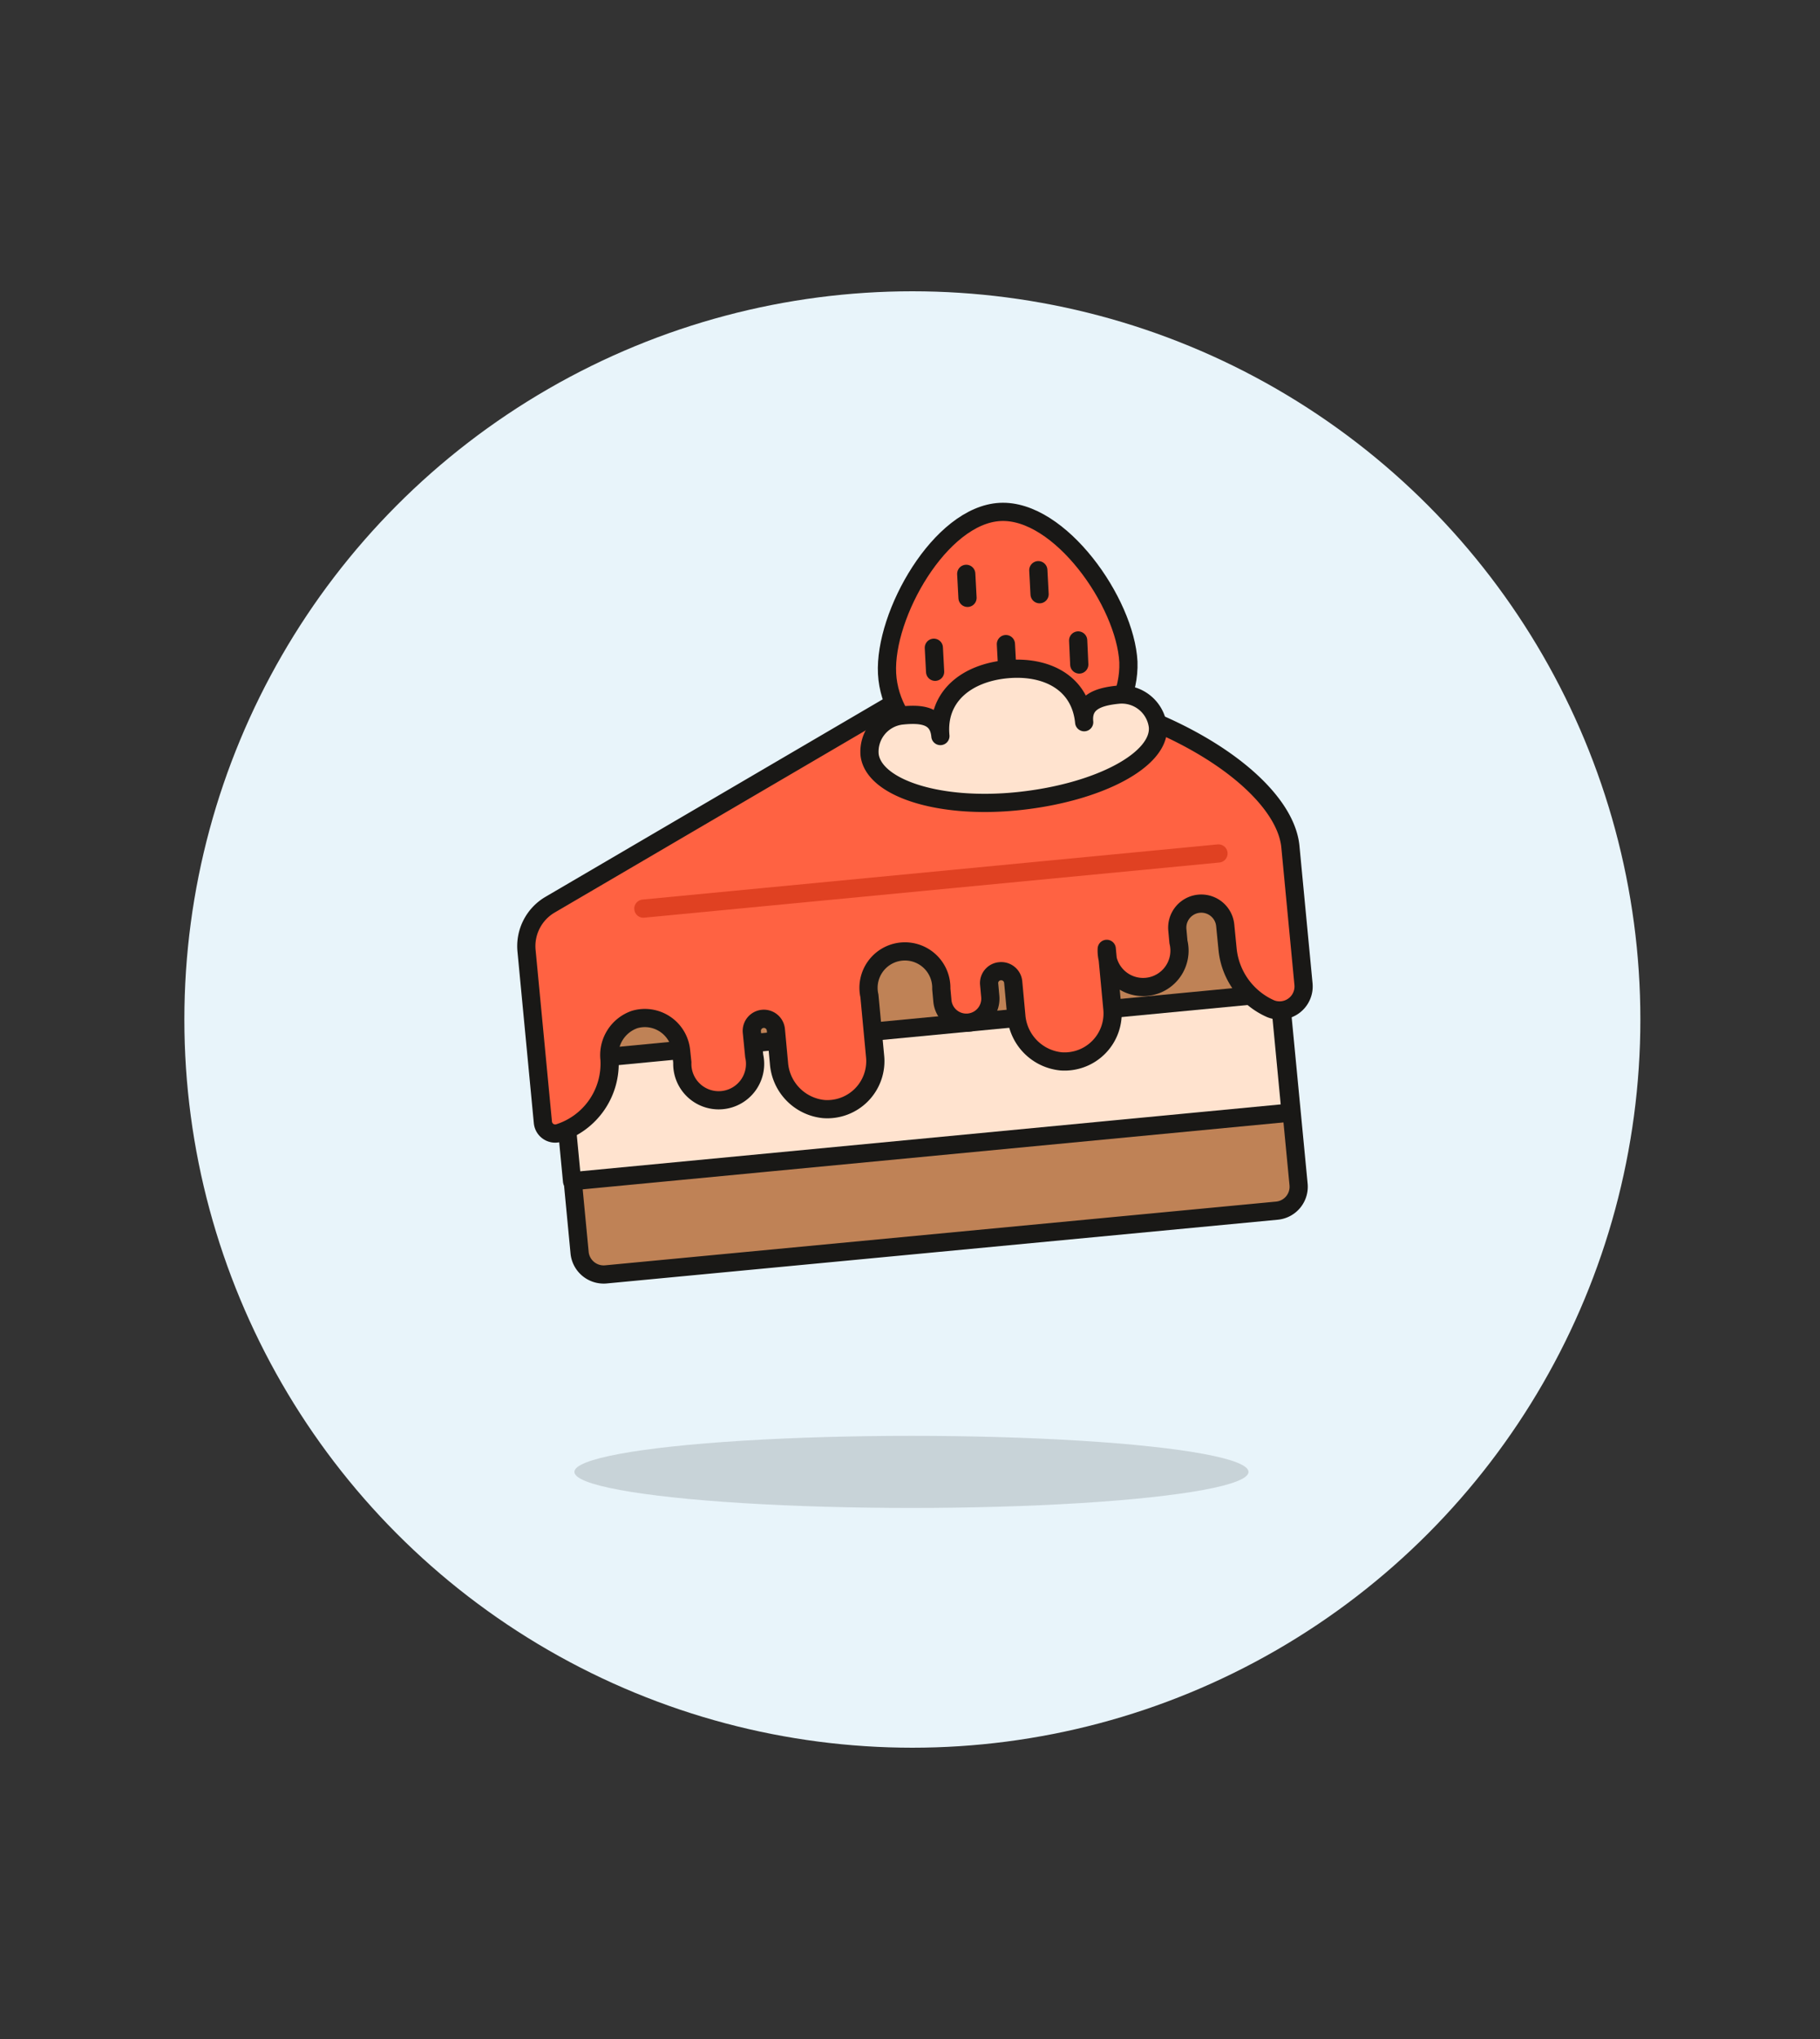 <svg viewBox="0 0 100 112" xmlns="http://www.w3.org/2000/svg"><rect x="0" y="0" width="100" height="112" fill="#333333" stroke="none"/><circle cx="50.13" cy="56" fill="#e8f4fa" r="40"/><ellipse cx="50.08" cy="80.85" fill="#191816" opacity=".15" rx="18.52" ry="1.98"/><path d="m69.58 46.63-39.49 3.79 1.76 18.43a1.33 1.33 0 0 0 1.45 1.15l36.86-3.5a1.32 1.32 0 0 0 1.19-1.44z" fill="#bf8256" stroke="#191816" stroke-linecap="round" stroke-linejoin="round"/><path d="m31.07 56.41h39.68v6.61h-39.68z" fill="#ffe3cf" stroke="#191816" stroke-linecap="round" stroke-linejoin="round" transform="matrix(.995 -.095 .095 .995 -5.47 5.13)"/><path d="m47.77 54.7a2 2 0 1 1 3.95-.38l.06.66a1.32 1.32 0 0 0 2.63-.25l-.06-.66a.65.65 0 0 1 .59-.72.66.66 0 0 1 .73.59l.17 1.84a2.74 2.74 0 0 0 2.46 2.52 2.64 2.64 0 0 0 2.82-2.89l-.31-3.29a2 2 0 1 0 3.94-.38l-.06-.66a1.32 1.32 0 0 1 2.63-.25l.13 1.32a4 4 0 0 0 2.37 3.26 1.32 1.32 0 0 0 1.8-1.36l-.72-7.55c-.38-3.88-8.29-8.89-18.49-9.15a3.94 3.94 0 0 0 -2.06.56l-20.12 11.78a2.64 2.64 0 0 0 -1.3 2.53l.9 9.44a.68.68 0 0 0 .86.58 4 4 0 0 0 2.8-4.05 2.07 2.07 0 0 1 1.38-2.19 2 2 0 0 1 2.55 1.7l.07.66a2 2 0 1 0 3.95-.36l-.13-1.31a.66.66 0 0 1 1.32-.13l.17 1.83a2.74 2.74 0 0 0 2.46 2.53 2.64 2.64 0 0 0 2.82-2.92z" fill="#ff6242"/><g stroke-linecap="round" stroke-linejoin="round"><path d="m47.77 54.7a2 2 0 1 1 3.95-.38l.06.66a1.32 1.32 0 0 0 2.63-.25l-.06-.66a.65.65 0 0 1 .59-.72.66.66 0 0 1 .73.59l.17 1.84a2.74 2.74 0 0 0 2.46 2.52 2.64 2.64 0 0 0 2.82-2.89l-.31-3.29a2 2 0 1 0 3.94-.38l-.06-.66a1.32 1.32 0 0 1 2.63-.25l.13 1.32a4 4 0 0 0 2.37 3.26 1.32 1.32 0 0 0 1.8-1.36l-.72-7.55c-.38-3.88-8.29-8.89-18.49-9.15a3.94 3.94 0 0 0 -2.06.56l-20.12 11.78a2.64 2.64 0 0 0 -1.3 2.53l.9 9.44a.68.68 0 0 0 .86.58 4 4 0 0 0 2.8-4.05 2.07 2.07 0 0 1 1.38-2.19 2 2 0 0 1 2.55 1.7l.07.66a2 2 0 1 0 3.95-.36l-.13-1.31a.66.66 0 0 1 1.32-.13l.17 1.83a2.74 2.74 0 0 0 2.46 2.53 2.64 2.64 0 0 0 2.82-2.92z" fill="none" stroke="#191816"/><path d="m35.35 49.91 31.6-3.03" fill="none" stroke="#e04122"/><path d="m62 36.36c-.17-3.28-3.77-8.41-7.05-8.24s-6.38 5.64-6.21 8.88 3.63 5.77 6.91 5.6 6.46-2.96 6.35-6.24z" fill="#ff6242" stroke="#191816"/><path d="m51.31 35.58.07 1.32" fill="none" stroke="#191816"/><path d="m53.09 31.52.07 1.32" fill="none" stroke="#191816"/><path d="m55.27 35.38.07 1.32" fill="none" stroke="#191816"/><path d="m57.05 31.32.07 1.32" fill="none" stroke="#191816"/><path d="m59.24 35.18.06 1.32" fill="none" stroke="#191816"/><path d="m63.62 39.9c.17 1.82-3.22 3.63-7.62 4.1s-8-.72-8.22-2.54a2 2 0 0 1 1.79-2.16c1.09-.11 2 0 2.1 1.13-.21-2.18 1.45-3.46 3.63-3.67s4.06.73 4.27 2.91c-.11-1.09.75-1.4 1.85-1.51a2 2 0 0 1 2.2 1.74z" fill="#ffe3cf" stroke="#191816"/></g></svg>